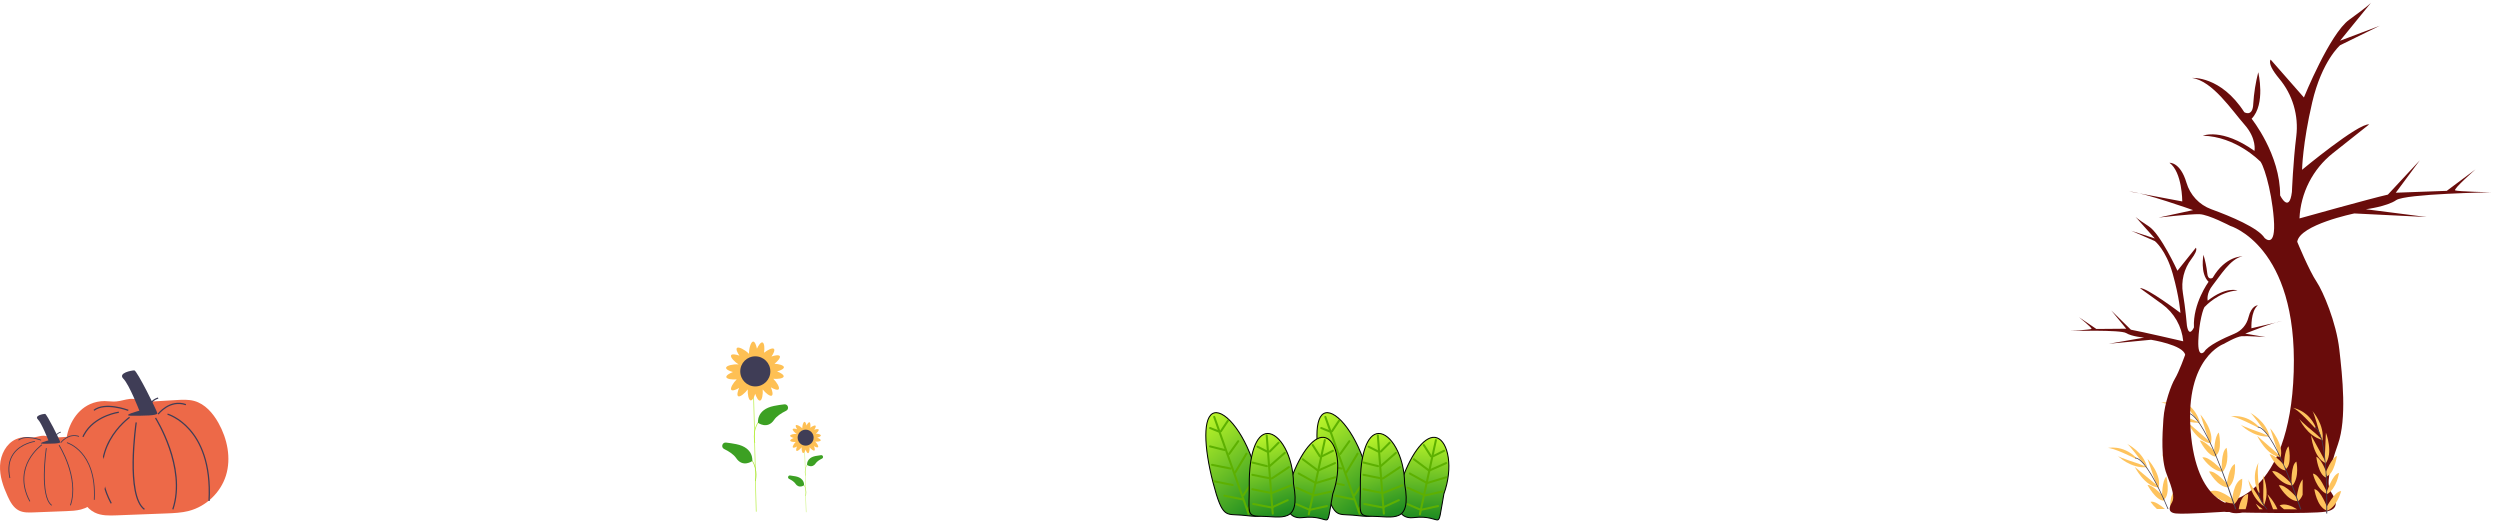 <svg width="1215" height="257" viewBox="0 0 1215 257" fill="none" xmlns="http://www.w3.org/2000/svg">
<path d="M701.732 240.015L701.725 240.035L701.721 240.056C701.318 242.312 701.004 244.186 700.743 245.739C700.416 247.692 700.173 249.138 699.945 250.201C699.74 251.157 699.553 251.768 699.341 252.148C699.238 252.334 699.134 252.454 699.03 252.531C698.928 252.606 698.813 252.65 698.672 252.666C698.372 252.701 697.975 252.615 697.382 252.448C697.258 252.413 697.125 252.375 696.986 252.334C696.479 252.188 695.873 252.012 695.153 251.851C693.306 251.438 690.703 251.117 686.944 251.559C685.093 251.777 683.563 251.487 682.373 250.759C681.186 250.031 680.311 248.851 679.8 247.236C678.772 243.994 679.22 239.036 681.518 232.692C683.817 226.346 686.679 220.848 689.666 217.2C691.16 215.376 692.675 214.027 694.155 213.261C695.629 212.497 697.057 212.317 698.405 212.805C699.759 213.295 700.938 214.427 701.873 216.078C702.808 217.729 703.489 219.881 703.851 222.376C704.576 227.366 704.024 233.69 701.732 240.015Z" fill="url(#paint0_linear_304_193)" stroke="black" stroke-width="0.5"/>
<line x1="697.856" y1="213.902" x2="690.068" y2="249.924" stroke="#5DB001" stroke-linecap="round"/>
<path d="M664.387 229.264L664.391 229.279L664.397 229.294C666.96 235.648 668.386 240.194 668.939 243.426C669.494 246.672 669.156 248.527 668.287 249.572C667.421 250.613 665.96 250.931 664.032 250.914C662.807 250.903 661.442 250.759 659.98 250.604C659.142 250.516 658.271 250.424 657.377 250.352C656.456 250.277 655.62 250.245 654.857 250.215L654.753 250.211C653.96 250.18 653.253 250.15 652.606 250.078C651.317 249.935 650.288 249.626 649.353 248.823C648.41 248.013 647.538 246.681 646.614 244.437C645.691 242.195 644.726 239.068 643.584 234.693C641.302 225.949 640.015 217.775 640.028 211.604C640.035 208.516 640.367 205.948 641.052 204.065C641.737 202.181 642.757 201.027 644.114 200.673C645.482 200.316 647.14 200.784 648.963 202.024C650.779 203.26 652.72 205.239 654.629 207.823C658.447 212.99 662.109 220.536 664.387 229.264Z" fill="url(#paint1_linear_304_193)" stroke="black" stroke-width="0.5"/>
<line x1="642.123" y1="208.029" x2="646.195" y2="209.657" stroke="#5DB001" stroke-linecap="round"/>
<line x1="642.079" y1="216.944" x2="649.109" y2="218.701" stroke="#5DB001" stroke-linecap="round"/>
<line x1="643.061" y1="225.915" x2="652.081" y2="227.719" stroke="#5DB001" stroke-linecap="round"/>
<line x1="644.061" y1="233.915" x2="653.081" y2="235.719" stroke="#5DB001" stroke-linecap="round"/>
<line x1="649.061" y1="240.915" x2="658.081" y2="242.719" stroke="#5DB001" stroke-linecap="round"/>
<line x1="644.111" y1="202.612" x2="660.778" y2="249.669" stroke="#5DB001" stroke-linecap="round"/>
<line x1="647.334" y1="209.614" x2="650.78" y2="204.446" stroke="#5DB001" stroke-linecap="round"/>
<line x1="651.357" y1="220.61" x2="655.776" y2="214.424" stroke="#5DB001" stroke-linecap="round"/>
<line x1="654.302" y1="229.621" x2="659.787" y2="220.479" stroke="#5DB001" stroke-linecap="round"/>
<line x1="658.334" y1="240.614" x2="663.78" y2="232.446" stroke="#5DB001" stroke-linecap="round"/>
<line x1="660.334" y1="247.614" x2="665.78" y2="239.446" stroke="#5DB001" stroke-linecap="round"/>
<path d="M682.645 235.015L682.645 235.036L682.648 235.057C683.563 240.123 683.62 243.631 683.055 246.047C682.495 248.447 681.325 249.762 679.761 250.475C678.175 251.198 676.156 251.316 673.876 251.243C672.965 251.214 672.02 251.155 671.05 251.095C670.809 251.08 670.566 251.065 670.322 251.05C669.099 250.976 667.843 250.91 666.585 250.91C664.711 250.91 663.478 250.755 662.659 250.344C661.871 249.948 661.438 249.298 661.213 248.198C660.984 247.08 660.977 245.536 661.025 243.398C661.035 242.958 661.047 242.494 661.06 242.004C661.108 240.126 661.167 237.874 661.145 235.186C661.091 228.437 661.86 222.286 663.391 217.826C664.157 215.596 665.107 213.804 666.228 212.571C667.344 211.342 668.62 210.675 670.053 210.664C671.494 210.653 672.993 211.303 674.445 212.526C675.895 213.747 677.283 215.528 678.491 217.741C680.908 222.166 682.591 228.287 682.645 235.015Z" fill="url(#paint2_linear_304_193)" stroke="black" stroke-width="0.5"/>
<line x1="663.059" y1="244.911" x2="672.465" y2="246.722" stroke="#5DB001" stroke-linecap="round"/>
<path d="M665.145 217.088L669.866 219.488M691.973 216.307L695.473 221.807" stroke="#5DB001" stroke-linecap="round"/>
<line x1="662.691" y1="224.797" x2="669.721" y2="226.554" stroke="#5DB001" stroke-linecap="round"/>
<line x1="687.173" y1="223.207" x2="694.373" y2="228.607" stroke="#5DB001" stroke-linecap="round"/>
<line x1="662.673" y1="230.768" x2="671.693" y2="232.572" stroke="#5DB001" stroke-linecap="round"/>
<line x1="685.153" y1="230.113" x2="693.279" y2="234.628" stroke="#5DB001" stroke-linecap="round"/>
<line x1="662.673" y1="237.768" x2="671.693" y2="239.572" stroke="#5DB001" stroke-linecap="round"/>
<line x1="684.133" y1="237.054" x2="692.219" y2="240.647" stroke="#5DB001" stroke-linecap="round"/>
<line x1="684.13" y1="245.045" x2="690.211" y2="247.651" stroke="#5DB001" stroke-linecap="round"/>
<line x1="669.622" y1="211.621" x2="672.545" y2="249.624" stroke="#5DB001" stroke-linecap="round"/>
<line x1="671.085" y1="219.453" x2="675.378" y2="215.16" stroke="#5DB001" stroke-linecap="round"/>
<line x1="696.697" y1="221.637" x2="701.802" y2="219.084" stroke="#5DB001" stroke-linecap="round"/>
<line x1="671.132" y1="226.455" x2="678.379" y2="220.113" stroke="#5DB001" stroke-linecap="round"/>
<line x1="694.727" y1="228.647" x2="702.813" y2="225.054" stroke="#5DB001" stroke-linecap="round"/>
<line x1="672.224" y1="232.467" x2="680.392" y2="227.022" stroke="#5DB001" stroke-linecap="round"/>
<line x1="693.808" y1="234.685" x2="702.851" y2="231.972" stroke="#5DB001" stroke-linecap="round"/>
<line x1="672.364" y1="239.51" x2="681.435" y2="235.882" stroke="#5DB001" stroke-linecap="round"/>
<line x1="692.853" y1="240.711" x2="700.877" y2="238.928" stroke="#5DB001" stroke-linecap="round"/>
<line x1="672.331" y1="246.497" x2="679.81" y2="243.062" stroke="#5DB001" stroke-linecap="round"/>
<line x1="690.853" y1="247.711" x2="698.877" y2="245.928" stroke="#5DB001" stroke-linecap="round"/>
<path d="M69.084 196.011C67.808 194.151 65.249 193.644 63.007 193.887C60.765 194.13 58.61 194.954 56.361 195.118C54.508 195.253 52.651 194.935 50.793 194.924C48.377 194.91 45.958 195.423 43.755 196.416C36.54 199.67 32.435 207.797 32.038 215.702C31.642 223.607 34.359 231.336 37.643 238.537C39.541 242.699 41.901 247.035 45.993 249.078C49.247 250.703 53.059 250.599 56.693 250.459C62.102 250.251 67.511 250.042 72.92 249.833L80.743 249.532C84.464 249.388 88.22 249.24 91.821 248.296C100.181 246.105 107.21 239.402 109.795 231.157C112.449 222.689 110.491 213.268 106.154 205.527C103.499 200.787 99.64 196.308 94.403 194.865C91.586 194.088 88.607 194.256 85.69 194.429C80.375 194.745 75.061 195.061 69.746 195.377" fill="#ED6948"/>
<path d="M67.736 199.603C67.736 199.603 58.342 202.054 64.06 202.054C69.778 202.054 76.611 202.054 76.462 200.829C76.312 199.603 66.51 180 65.285 180C64.06 180 57.117 181.225 59.976 184.084C62.835 186.943 67.736 199.603 67.736 199.603Z" fill="#3F3D56"/>
<path d="M70.013 247.791C60.746 240.995 65.679 206.717 65.894 205.262L66.502 205.351C66.45 205.704 61.407 240.717 70.377 247.295L70.013 247.791Z" fill="#3F3D56"/>
<path d="M53.782 244.767C46.57 231.304 49.405 220.54 53.053 213.881C57.001 206.677 62.735 202.596 62.793 202.555L63.147 203.058C63.09 203.098 57.457 207.111 53.581 214.198C50.014 220.719 47.248 231.267 54.324 244.476L53.782 244.767Z" fill="#3F3D56"/>
<path d="M84.284 247.641L83.701 247.444C90.453 227.375 75.468 203.518 75.316 203.28L75.835 202.949C75.873 203.009 79.712 209.073 82.654 217.56C85.374 225.408 87.865 236.996 84.284 247.641Z" fill="#3F3D56"/>
<path d="M101.903 243.498L101.289 243.463C102.336 225.03 96.837 214.613 92.039 209.12C86.86 203.19 81.388 201.581 81.334 201.565L81.502 200.974C81.732 201.039 87.204 202.65 92.502 208.716C97.375 214.295 102.961 224.857 101.903 243.498Z" fill="#3F3D56"/>
<path d="M38.995 227.469C37.409 220.194 38.305 214.092 41.657 209.332C47.178 201.491 57.599 200.056 57.703 200.042L57.782 200.652C57.68 200.665 47.519 202.071 42.157 209.69C38.91 214.303 38.049 220.241 39.596 227.338L38.995 227.469Z" fill="#3F3D56"/>
<path d="M62.245 199.712C62.134 199.67 51.061 195.52 45.835 199.665L45.453 199.184C50.953 194.821 61.997 198.959 62.465 199.137L62.245 199.712Z" fill="#3F3D56"/>
<path d="M72.194 198.825C72.192 198.783 72.042 194.621 76.771 193.16L76.953 193.747C72.691 195.064 72.801 198.644 72.808 198.795L72.194 198.825Z" fill="#3F3D56"/>
<path d="M77.109 201.453L76.615 201.086C76.671 201.011 82.323 193.559 90.435 196.367L90.233 196.948C82.551 194.288 77.162 201.381 77.109 201.453Z" fill="#3F3D56"/>
<path d="M647.732 240.015L647.725 240.035L647.721 240.056C647.318 242.312 647.004 244.186 646.743 245.739C646.416 247.692 646.173 249.138 645.945 250.201C645.74 251.157 645.553 251.768 645.341 252.148C645.238 252.334 645.134 252.454 645.03 252.531C644.928 252.606 644.813 252.65 644.672 252.666C644.372 252.701 643.975 252.615 643.382 252.448C643.258 252.413 643.125 252.375 642.986 252.334C642.479 252.188 641.873 252.012 641.153 251.851C639.306 251.438 636.703 251.117 632.944 251.559C631.093 251.777 629.563 251.487 628.373 250.759C627.186 250.031 626.311 248.851 625.8 247.236C624.772 243.994 625.22 239.036 627.518 232.692C629.817 226.346 632.679 220.848 635.666 217.2C637.16 215.376 638.675 214.027 640.155 213.261C641.629 212.497 643.057 212.317 644.405 212.805C645.759 213.295 646.938 214.427 647.873 216.078C648.808 217.729 649.489 219.881 649.851 222.376C650.576 227.366 650.024 233.69 647.732 240.015Z" fill="url(#paint3_linear_304_193)" stroke="black" stroke-width="0.5"/>
<line x1="643.856" y1="213.902" x2="636.068" y2="249.924" stroke="#5DB001" stroke-linecap="round"/>
<path d="M610.387 229.264L610.391 229.279L610.397 229.294C612.96 235.648 614.386 240.194 614.939 243.426C615.494 246.672 615.156 248.527 614.287 249.572C613.421 250.613 611.96 250.931 610.032 250.914C608.807 250.903 607.442 250.759 605.98 250.604C605.142 250.516 604.271 250.424 603.377 250.352C602.456 250.277 601.62 250.245 600.857 250.215L600.753 250.211C599.96 250.18 599.253 250.15 598.606 250.078C597.317 249.935 596.288 249.626 595.353 248.823C594.41 248.013 593.538 246.681 592.614 244.437C591.691 242.195 590.726 239.068 589.584 234.693C587.302 225.949 586.015 217.775 586.028 211.604C586.035 208.516 586.367 205.948 587.052 204.065C587.737 202.181 588.757 201.027 590.114 200.673C591.482 200.316 593.14 200.784 594.963 202.024C596.779 203.26 598.72 205.239 600.629 207.823C604.447 212.99 608.109 220.536 610.387 229.264Z" fill="url(#paint4_linear_304_193)" stroke="black" stroke-width="0.5"/>
<line x1="588.123" y1="208.029" x2="592.195" y2="209.657" stroke="#5DB001" stroke-linecap="round"/>
<line x1="588.079" y1="216.944" x2="595.109" y2="218.701" stroke="#5DB001" stroke-linecap="round"/>
<line x1="589.061" y1="225.915" x2="598.081" y2="227.719" stroke="#5DB001" stroke-linecap="round"/>
<line x1="590.061" y1="233.915" x2="599.081" y2="235.719" stroke="#5DB001" stroke-linecap="round"/>
<line x1="595.061" y1="240.915" x2="604.081" y2="242.719" stroke="#5DB001" stroke-linecap="round"/>
<line x1="590.111" y1="202.612" x2="606.778" y2="249.669" stroke="#5DB001" stroke-linecap="round"/>
<line x1="593.334" y1="209.614" x2="596.78" y2="204.446" stroke="#5DB001" stroke-linecap="round"/>
<line x1="597.357" y1="220.61" x2="601.776" y2="214.424" stroke="#5DB001" stroke-linecap="round"/>
<line x1="600.302" y1="229.621" x2="605.787" y2="220.479" stroke="#5DB001" stroke-linecap="round"/>
<line x1="604.334" y1="240.614" x2="609.78" y2="232.446" stroke="#5DB001" stroke-linecap="round"/>
<line x1="606.334" y1="247.614" x2="611.78" y2="239.446" stroke="#5DB001" stroke-linecap="round"/>
<path d="M628.645 235.015L628.645 235.036L628.648 235.057C629.563 240.123 629.62 243.631 629.055 246.047C628.495 248.447 627.325 249.762 625.761 250.475C624.175 251.198 622.156 251.316 619.876 251.243C618.965 251.214 618.02 251.155 617.05 251.095C616.809 251.08 616.566 251.065 616.322 251.05C615.099 250.976 613.843 250.91 612.585 250.91C610.711 250.91 609.478 250.755 608.659 250.344C607.871 249.948 607.438 249.298 607.213 248.198C606.984 247.08 606.977 245.536 607.025 243.398C607.035 242.958 607.047 242.494 607.06 242.004C607.108 240.126 607.167 237.874 607.145 235.186C607.091 228.437 607.86 222.286 609.391 217.826C610.157 215.596 611.107 213.804 612.228 212.571C613.344 211.342 614.62 210.675 616.053 210.664C617.494 210.653 618.993 211.303 620.445 212.526C621.895 213.747 623.283 215.528 624.491 217.741C626.908 222.166 628.591 228.287 628.645 235.015Z" fill="url(#paint5_linear_304_193)" stroke="black" stroke-width="0.5"/>
<line x1="609.059" y1="244.911" x2="618.465" y2="246.722" stroke="#5DB001" stroke-linecap="round"/>
<path d="M611.145 217.088L615.866 219.488M637.973 216.307L641.473 221.807" stroke="#5DB001" stroke-linecap="round"/>
<line x1="608.691" y1="224.797" x2="615.721" y2="226.554" stroke="#5DB001" stroke-linecap="round"/>
<line x1="633.173" y1="223.207" x2="640.373" y2="228.607" stroke="#5DB001" stroke-linecap="round"/>
<line x1="608.673" y1="230.768" x2="617.693" y2="232.572" stroke="#5DB001" stroke-linecap="round"/>
<line x1="631.153" y1="230.113" x2="639.279" y2="234.628" stroke="#5DB001" stroke-linecap="round"/>
<line x1="608.673" y1="237.768" x2="617.693" y2="239.572" stroke="#5DB001" stroke-linecap="round"/>
<line x1="630.133" y1="237.054" x2="638.219" y2="240.647" stroke="#5DB001" stroke-linecap="round"/>
<line x1="630.13" y1="245.045" x2="636.211" y2="247.651" stroke="#5DB001" stroke-linecap="round"/>
<line x1="615.622" y1="211.621" x2="618.545" y2="249.624" stroke="#5DB001" stroke-linecap="round"/>
<line x1="617.085" y1="219.453" x2="621.378" y2="215.16" stroke="#5DB001" stroke-linecap="round"/>
<line x1="642.697" y1="221.637" x2="647.802" y2="219.084" stroke="#5DB001" stroke-linecap="round"/>
<line x1="617.132" y1="226.455" x2="624.379" y2="220.113" stroke="#5DB001" stroke-linecap="round"/>
<line x1="640.727" y1="228.647" x2="648.813" y2="225.054" stroke="#5DB001" stroke-linecap="round"/>
<line x1="618.224" y1="232.467" x2="626.392" y2="227.022" stroke="#5DB001" stroke-linecap="round"/>
<line x1="639.808" y1="234.685" x2="648.851" y2="231.972" stroke="#5DB001" stroke-linecap="round"/>
<line x1="618.364" y1="239.51" x2="627.435" y2="235.882" stroke="#5DB001" stroke-linecap="round"/>
<line x1="638.853" y1="240.711" x2="646.877" y2="238.928" stroke="#5DB001" stroke-linecap="round"/>
<line x1="618.331" y1="246.497" x2="625.81" y2="243.062" stroke="#5DB001" stroke-linecap="round"/>
<line x1="636.853" y1="247.711" x2="644.877" y2="245.928" stroke="#5DB001" stroke-linecap="round"/>
<path d="M1081.64 243.94C1081.64 243.94 1112.85 241.912 1114.75 180.653C1116.66 119.394 1083.87 109.763 1083.87 109.763C1083.87 109.763 1073.36 104.228 1068.91 104.092C1064.45 103.955 1049.08 105.743 1049.08 105.743L1065.85 102.113C1065.85 102.113 1041.92 93.617 1034.82 93.051L1060.58 97.899C1060.58 97.899 1060.61 83.682 1054.37 79.119C1054.37 79.119 1059.59 78.615 1062.62 88.785C1063.48 91.721 1065.01 94.414 1067.09 96.65C1069.18 98.887 1071.75 100.603 1074.62 101.662C1084.21 105.155 1097.49 110.716 1100.6 115.662C1100.6 115.662 1106.26 121.321 1105.07 106.285C1103.89 91.249 1099.56 78.421 1098.07 78.099C1098.07 78.099 1086.49 66.326 1070.59 65.959C1070.59 65.959 1079.77 62.011 1095.68 73.345C1095.68 73.345 1096.87 67.382 1090.82 60.559C1084.78 53.736 1075.33 39.288 1065.3 37.882C1065.3 37.882 1079.25 36.721 1090.73 54.536C1090.73 54.536 1094.88 57.098 1095.09 50.341C1095.42 45.198 1096.23 40.097 1097.51 35.105C1097.51 35.105 1101.23 50.558 1094.29 57.705C1094.29 57.705 1108.28 75.107 1108.14 94.982C1108.14 94.982 1112.56 103.919 1113.87 93.279C1113.87 93.279 1114.45 78.678 1115.99 66.251C1116.61 61.246 1116.18 56.168 1114.75 51.334C1113.32 46.499 1110.9 42.013 1107.65 38.155C1104.6 34.469 1102.39 30.854 1103.52 28.944L1119.7 47.38C1119.7 47.38 1132.27 16.376 1141.72 9.587C1151.16 2.799 1152.37 1.273 1152.37 1.273L1137.26 19.809L1156.6 12.5L1137.31 21.975C1137.31 21.975 1128.45 29.522 1123.73 49.752C1119.01 69.982 1118.81 82.512 1118.81 82.512C1118.81 82.512 1146.12 59.841 1151.43 60.447L1133.74 74.472C1128.93 78.285 1125 83.087 1122.2 88.552C1119.41 94.017 1117.82 100.019 1117.55 106.151C1117.55 106.151 1152.13 96.464 1160.51 94.582L1176.03 77.906L1164.35 93.664L1189.13 92.747L1203.1 82.309C1203.1 82.309 1192.12 91.952 1193.21 92.52C1194.31 93.089 1210.7 93.46 1210.7 93.46C1210.7 93.46 1169.04 94.151 1164.55 97.266C1160.05 100.38 1149.81 101.695 1149.81 101.695L1179.4 105.477L1144.21 103.737C1144.21 103.737 1117.72 109.16 1116.45 117.499C1116.45 117.499 1122.2 131.512 1125.93 137.037C1129 141.642 1135.41 156.589 1136.91 169.807C1138.41 183.026 1140.63 203.336 1136.27 215.826C1131.91 228.317 1130.46 235.414 1132.87 239.099C1135.28 242.784 1137.51 247.556 1130.12 248.688C1122.73 249.821 1089.9 249.11 1089.9 249.11C1089.9 249.11 1079.88 251.31 1081.64 243.94Z" fill="#690C0B"/>
<path d="M1092.61 240.12C1092.57 242.623 1092.15 245.105 1091.36 247.478L1088.02 247.471C1088.52 244.352 1089.73 240.433 1092.61 240.12Z" fill="#FEC35D"/>
<path d="M1084.83 243.227C1084.83 243.227 1085.26 234.261 1089.71 232.661C1089.71 232.661 1090.12 241.251 1085.53 245.332L1084.83 243.227Z" fill="#FEC35D"/>
<path d="M1082.14 235.729C1082.14 235.729 1083.23 226.565 1086.19 225.537C1086.19 225.537 1086.98 234.036 1082.82 236.993L1082.14 235.729Z" fill="#FEC35D"/>
<path d="M1079.76 228.713C1079.76 228.713 1079.35 219.208 1082.14 217.627C1082.14 217.627 1083.78 225.037 1080.25 229.295L1079.76 228.713Z" fill="#FEC35D"/>
<path d="M1076.02 219.699C1076.02 219.699 1076.22 211.971 1078.35 210.21C1078.35 210.21 1080.22 218.721 1077.07 221.28L1076.02 219.699Z" fill="#FEC35D"/>
<path d="M1073.36 213.843L1069.4 201.43C1069.4 201.43 1076.59 209.619 1074.32 215.959L1073.36 213.843Z" fill="#FEC35D"/>
<path d="M1066.35 202.369C1066.35 202.369 1060.51 194.132 1059.58 193.843C1059.58 193.843 1067.67 197.981 1069.19 205.799L1066.35 202.369Z" fill="#FEC35D"/>
<path d="M1083.38 247.455L1078.47 247.444L1077.84 247.443C1077.82 247.427 1077.81 247.411 1077.79 247.395C1077.03 246.68 1076.61 246.19 1076.61 246.19C1078.49 244.844 1081.14 245.942 1083.38 247.455Z" fill="#FEC35D"/>
<path d="M1085.02 242.672C1085.02 242.672 1078.22 236.808 1073.99 238.941C1073.99 238.941 1079.95 245.149 1086.07 244.624L1085.02 242.672Z" fill="#FEC35D"/>
<path d="M1082.6 235.428C1082.6 235.428 1076.63 228.387 1073.6 229.16C1073.6 229.16 1077.62 236.689 1082.73 236.853L1082.6 235.428Z" fill="#FEC35D"/>
<path d="M1079.86 228.495C1079.86 228.495 1073.45 221.464 1070.35 222.314C1070.35 222.314 1074.42 228.721 1079.92 229.252L1079.86 228.495Z" fill="#FEC35D"/>
<path d="M1076.82 220.023C1076.82 220.023 1071.84 214.117 1069.07 214.062C1069.07 214.062 1072.92 221.884 1076.98 221.917L1076.82 220.023Z" fill="#FEC35D"/>
<path d="M1072.93 213.711L1063.1 205.152C1063.1 205.152 1067.77 215.002 1074.49 215.427L1072.93 213.711Z" fill="#FEC35D"/>
<path d="M1065.01 203.655C1065.01 203.655 1055.46 200.372 1054.92 199.561C1054.92 199.561 1061.17 206.153 1069.1 205.405L1065.01 203.655Z" fill="#FEC35D"/>
<path d="M1063.84 201.306C1063.84 201.306 1052.18 195.048 1049.83 195.714C1049.83 195.714 1057.5 193.94 1063.92 200.774L1063.84 201.306Z" fill="#FEC35D"/>
<path d="M1077.09 221.359L1076.77 221.495C1071.26 208.467 1066.5 201.187 1063.38 200.997L1063.4 200.645C1066.71 200.848 1071.44 208.01 1077.09 221.359Z" fill="#444053"/>
<path d="M1076.68 220.392L1076.89 220.886L1077.05 221.252C1077.06 221.289 1077.08 221.324 1077.09 221.359C1077.93 223.368 1078.82 225.567 1079.74 227.918C1079.92 228.364 1080.09 228.815 1080.27 229.272C1080.93 230.989 1081.61 232.782 1082.3 234.631C1082.39 234.89 1082.49 235.154 1082.59 235.414L1082.6 235.458C1082.76 235.898 1082.92 236.335 1083.09 236.788C1083.7 238.485 1084.32 240.224 1084.94 242.004C1085.12 242.492 1085.29 242.994 1085.46 243.494C1085.59 243.874 1085.72 244.258 1085.85 244.643C1085.89 244.738 1085.92 244.835 1085.95 244.932C1086.24 245.77 1086.52 246.614 1086.8 247.465L1086.25 247.468C1086.02 246.751 1085.78 246.038 1085.54 245.33C1085.47 245.106 1085.4 244.882 1085.32 244.664C1085.16 244.2 1085 243.739 1084.84 243.279L1084.83 243.238C1084.72 242.911 1084.61 242.584 1084.5 242.259C1083.87 240.416 1083.24 238.613 1082.62 236.861L1082.39 236.219C1082.31 236 1082.23 235.783 1082.16 235.567C1082.03 235.215 1081.91 234.879 1081.79 234.538C1081.13 232.712 1080.48 230.947 1079.84 229.255C1079.67 228.819 1079.51 228.389 1079.34 227.964C1078.52 225.814 1077.71 223.792 1076.94 221.924C1076.8 221.583 1076.65 221.245 1076.52 220.918C1076.5 220.899 1076.5 220.87 1076.49 220.847L1076.59 220.593L1076.68 220.392Z" fill="#444053"/>
<path d="M1096.3 244.786L1099.72 247.493L1098.03 247.492C1097.4 246.625 1096.82 245.722 1096.3 244.786Z" fill="#FEC35D"/>
<path d="M1098.25 242.264C1098.25 242.264 1092.6 233.893 1092.66 232.92C1092.66 232.92 1093.68 241.945 1100.46 246.123L1098.25 242.264Z" fill="#FEC35D"/>
<path d="M1106.86 247.507L1104.72 247.503L1102 240.208C1102 240.208 1105.15 243.466 1106.86 247.507Z" fill="#FEC35D"/>
<path d="M1099.93 241.464C1099.93 241.464 1100.23 231.373 1099.66 230.582C1099.66 230.582 1103.62 238.756 1100.12 245.906L1099.93 241.464Z" fill="#FEC35D"/>
<path d="M1098.15 239.53C1098.15 239.53 1096.41 226.412 1097.86 224.456C1097.86 224.456 1093.5 231.007 1097.63 239.425L1098.15 239.53Z" fill="#FEC35D"/>
<path d="M1098.02 239C1097.97 239.16 1097.94 239.324 1097.92 239.491C1097.81 240.77 1098.55 242.612 1100.08 244.947C1100.18 245.094 1100.27 245.227 1100.37 245.371C1100.83 246.041 1101.35 246.751 1101.93 247.501L1101.47 247.503C1101.11 247.03 1100.77 246.574 1100.46 246.132C1100.37 246.007 1100.28 245.882 1100.19 245.759L1100.11 245.634C1099.31 244.507 1098.63 243.298 1098.08 242.028C1097.67 240.983 1097.49 240.096 1097.58 239.367C1097.6 239.21 1097.63 239.054 1097.68 238.903L1098.02 239Z" fill="#444053"/>
<path d="M1119.07 247.251L1119.07 247.537L1119.02 247.536C1119.03 247.439 1119.05 247.342 1119.07 247.251Z" fill="#FEC35D"/>
<path d="M1119.1 232.947L1119.08 240.476C1118.61 241.651 1117.94 242.72 1117 243.487C1116.91 243.562 1116.82 243.633 1116.72 243.7L1116.64 243.541L1116.3 242.92L1116.05 242.445L1116.07 242.27C1116.09 242.147 1116.11 241.964 1116.15 241.73L1116.21 241.347C1116.54 239.251 1117.43 234.773 1119.1 232.947Z" fill="#FEC35D"/>
<path d="M1113.67 235.413C1113.67 235.413 1113.26 225.909 1116.05 224.328C1116.05 224.328 1117.69 231.739 1114.16 235.997L1113.67 235.413Z" fill="#FEC35D"/>
<path d="M1109.93 226.406C1109.93 226.406 1110.13 218.678 1112.26 216.916C1112.26 216.916 1114.13 225.427 1110.98 227.987L1109.93 226.406Z" fill="#FEC35D"/>
<path d="M1107.27 220.545L1103.31 208.133C1103.31 208.133 1110.5 216.323 1108.22 222.662L1107.27 220.545Z" fill="#FEC35D"/>
<path d="M1100.26 209.071C1100.26 209.071 1094.42 200.832 1093.5 200.544C1093.5 200.544 1101.58 204.683 1103.1 212.499L1100.26 209.071Z" fill="#FEC35D"/>
<path d="M1116.4 247.529L1110.02 247.51C1109.28 246.932 1108.57 246.308 1107.9 245.639C1110.49 244.339 1114.03 246.023 1116.4 247.529Z" fill="#FEC35D"/>
<path d="M1116.51 242.129C1116.51 242.129 1110.54 235.089 1107.51 235.861C1107.51 235.861 1111.53 243.391 1116.64 243.553L1116.51 242.129Z" fill="#FEC35D"/>
<path d="M1113.77 235.2C1113.77 235.2 1107.36 228.17 1104.26 229.02C1104.26 229.02 1108.33 235.427 1113.84 235.957L1113.77 235.2Z" fill="#FEC35D"/>
<path d="M1110.73 226.723C1110.73 226.723 1105.75 220.816 1102.98 220.763C1102.98 220.763 1106.83 228.584 1110.89 228.617L1110.73 226.723Z" fill="#FEC35D"/>
<path d="M1106.84 220.411L1097.01 211.853C1097.01 211.853 1101.68 221.703 1108.4 222.128L1106.84 220.411Z" fill="#FEC35D"/>
<path d="M1098.92 210.357C1098.92 210.357 1089.37 207.074 1088.83 206.264C1088.83 206.264 1095.08 212.856 1103.01 212.108L1098.92 210.357Z" fill="#FEC35D"/>
<path d="M1097.75 208.007C1097.75 208.007 1086.09 201.75 1083.74 202.416C1083.74 202.416 1091.41 200.64 1097.83 207.476L1097.75 208.007Z" fill="#FEC35D"/>
<path d="M1111 228.059L1110.68 228.197C1105.17 215.168 1100.41 207.888 1097.29 207.697L1097.31 207.346C1100.62 207.549 1105.35 214.712 1111 228.059Z" fill="#444053"/>
<path d="M1110.6 227.098C1110.67 227.266 1110.74 227.428 1110.8 227.594C1110.85 227.712 1110.9 227.831 1110.96 227.953C1110.97 227.988 1110.98 228.024 1111 228.059C1111.84 230.067 1112.73 232.267 1113.65 234.619C1113.82 235.064 1114 235.514 1114.18 235.971C1114.84 237.687 1115.52 239.48 1116.2 241.33C1116.3 241.589 1116.4 241.853 1116.49 242.112L1116.51 242.149C1116.67 242.591 1116.83 243.035 1116.99 243.484C1117.48 244.807 1117.96 246.155 1118.44 247.527L1117.92 247.533C1117.45 246.181 1116.99 244.855 1116.53 243.552L1116.3 242.911C1116.22 242.692 1116.14 242.475 1116.06 242.259C1115.94 241.907 1115.82 241.571 1115.7 241.23C1115.04 239.403 1114.39 237.641 1113.74 235.944C1113.58 235.511 1113.41 235.078 1113.25 234.659C1112.43 232.507 1111.63 230.486 1110.85 228.617C1110.71 228.278 1110.57 227.955 1110.44 227.633C1110.42 227.602 1110.41 227.571 1110.4 227.541L1110.51 227.288L1110.6 227.098Z" fill="#444053"/>
<path d="M1130.49 246.837C1130.49 246.837 1134.68 238.613 1137.81 238.668C1137.81 238.668 1135.62 246.92 1130.69 248.258L1130.49 246.837Z" fill="#FEC35D"/>
<path d="M1130.7 239.421C1130.7 239.421 1133.59 230.357 1136.76 229.837C1136.76 229.837 1135.74 237.358 1130.95 240.137L1130.7 239.421Z" fill="#FEC35D"/>
<path d="M1130.29 229.675C1130.29 229.675 1133.14 222.495 1135.75 221.572C1135.75 221.572 1134.56 230.203 1130.73 231.519L1130.29 229.675Z" fill="#FEC35D"/>
<path d="M1129.82 223.256L1130.39 210.241C1130.39 210.241 1134.3 220.408 1129.98 225.573L1129.82 223.256Z" fill="#FEC35D"/>
<path d="M1127.21 210.068C1127.21 210.068 1124.57 200.322 1123.8 199.728C1123.8 199.728 1129.95 206.405 1128.68 214.265L1127.21 210.068Z" fill="#FEC35D"/>
<path d="M1131.04 246.704C1131.04 246.704 1127.86 238.035 1124.76 237.716C1124.76 237.716 1125.94 246.17 1130.67 248.093L1131.04 246.704Z" fill="#FEC35D"/>
<path d="M1130.86 239.251C1130.86 239.251 1127.27 230.441 1124.07 230.169C1124.07 230.169 1125.67 237.588 1130.66 239.986L1130.86 239.251Z" fill="#FEC35D"/>
<path d="M1130.93 230.249C1130.93 230.249 1128.29 222.983 1125.72 221.979C1125.72 221.979 1126.63 230.652 1130.43 232.081L1130.93 230.249Z" fill="#FEC35D"/>
<path d="M1129.46 222.981L1123.19 211.559C1123.19 211.559 1124.17 222.413 1130.33 225.133L1129.46 222.981Z" fill="#FEC35D"/>
<path d="M1125.5 210.811C1125.5 210.811 1117.67 204.436 1117.45 203.489C1117.45 203.489 1121.04 211.836 1128.74 213.867L1125.5 210.811Z" fill="#FEC35D"/>
<path d="M1125.21 208.202C1125.21 208.202 1116.43 198.304 1114 198.121C1114 198.121 1121.81 199.103 1125.48 207.732L1125.21 208.202Z" fill="#FEC35D"/>
<path d="M1130.73 231.598L1130.38 231.615C1129.7 217.483 1127.76 209.01 1124.89 207.753L1125.03 207.432C1128.06 208.762 1130.03 217.119 1130.73 231.598Z" fill="#444053"/>
<path d="M1130.94 238.678C1130.95 239.154 1130.96 239.636 1130.98 240.122C1131 241.964 1131.02 243.879 1131.03 245.852C1131.03 246.13 1131.03 246.407 1131.03 246.686C1131.03 246.7 1131.03 246.713 1131.03 246.727C1131.03 247.195 1131.03 247.668 1131.03 248.147C1131.02 248.626 1131.02 249.123 1131.02 249.638C1130.86 249.593 1130.7 249.543 1130.55 249.494C1130.56 249.01 1130.56 248.527 1130.57 248.047C1130.56 247.821 1130.57 247.596 1130.58 247.371C1130.58 247.146 1130.58 246.902 1130.58 246.668C1130.59 246.303 1130.59 245.94 1130.59 245.578C1130.6 243.636 1130.6 241.753 1130.58 239.945C1130.57 239.477 1130.57 239.018 1130.57 238.567C1130.54 236.264 1130.48 234.088 1130.4 232.064C1130.38 231.688 1130.37 231.319 1130.35 230.955C1130.35 230.936 1130.35 230.918 1130.35 230.899L1130.54 230.698L1130.68 230.547C1130.68 230.723 1130.69 230.898 1130.71 231.086C1130.71 231.216 1130.71 231.346 1130.71 231.477C1130.72 231.518 1130.72 231.556 1130.72 231.597C1130.82 233.775 1130.89 236.151 1130.94 238.678Z" fill="#444053"/>
<path d="M1061.05 246.733L1061.06 246.815C1061.07 246.92 1061.09 247.124 1061.1 247.41L1060.25 247.408L1060.11 247.408C1060.37 247.111 1060.69 246.88 1061.05 246.733Z" fill="#FEC35D"/>
<path d="M1056.82 238.918C1056.82 238.918 1057.91 243.374 1056.79 247.396L1054.64 247.39C1054.66 244.454 1055.01 239.998 1056.82 238.918Z" fill="#FEC35D"/>
<path d="M1050.74 241.141C1050.74 241.141 1050.76 233.414 1052.85 231.599C1052.85 231.599 1054.91 240.072 1051.83 242.696L1050.74 241.141Z" fill="#FEC35D"/>
<path d="M1047.95 235.343L1043.7 223.031C1043.7 223.031 1051.08 231.044 1048.95 237.439L1047.95 235.343Z" fill="#FEC35D"/>
<path d="M1040.67 224.04C1040.67 224.04 1034.64 215.944 1033.7 215.68C1033.7 215.68 1041.89 219.627 1043.59 227.404L1040.67 224.04Z" fill="#FEC35D"/>
<path d="M1052.18 247.385L1048.26 247.376C1047.09 246.334 1046.04 245.162 1045.14 243.884C1046.96 243.339 1049.99 245.514 1052.18 247.385Z" fill="#FEC35D"/>
<path d="M1051.55 241.439C1051.55 241.439 1046.43 235.65 1043.67 235.662C1043.67 235.662 1047.71 243.391 1051.76 243.326L1051.55 241.439Z" fill="#FEC35D"/>
<path d="M1047.51 235.221L1037.49 226.902C1037.49 226.902 1042.39 236.637 1049.12 236.901L1047.51 235.221Z" fill="#FEC35D"/>
<path d="M1039.36 225.357C1039.36 225.357 1029.74 222.302 1029.18 221.504C1029.18 221.504 1035.58 227.946 1043.49 227.011L1039.36 225.357Z" fill="#FEC35D"/>
<path d="M1038.13 223.038C1038.13 223.038 1026.33 217.058 1024 217.78C1024 217.78 1031.63 215.823 1038.21 222.504L1038.13 223.038Z" fill="#FEC35D"/>
<path d="M1051.86 242.768L1051.54 242.912C1045.72 230.018 1040.79 222.853 1037.67 222.736L1037.68 222.385C1040.99 222.51 1045.89 229.558 1051.86 242.768Z" fill="#444053"/>
<path d="M1051.42 241.812C1051.5 241.977 1051.58 242.143 1051.64 242.301C1051.7 242.419 1051.75 242.538 1051.81 242.66C1051.82 242.696 1051.84 242.731 1051.86 242.765C1052.5 244.211 1053.18 245.755 1053.87 247.386L1053.47 247.385C1052.88 245.964 1052.29 244.61 1051.72 243.325C1051.6 243.049 1051.48 242.78 1051.36 242.514C1051.33 242.453 1051.31 242.391 1051.28 242.329C1051.26 242.311 1051.26 242.282 1051.25 242.259L1051.35 242.003L1051.42 241.812Z" fill="#444053"/>
<path d="M1068.4 245.481C1068.4 245.481 1061.2 242.685 1058.75 243.966C1058.75 243.966 1065.88 248.979 1069.46 247.061L1068.4 245.481Z" fill="#FEC35D"/>
<path d="M1064.02 240.767L1054.1 232.323C1054.1 232.323 1058.88 242.116 1065.61 242.466L1064.02 240.767Z" fill="#FEC35D"/>
<path d="M1056.14 229.874C1056.14 229.874 1050.79 221.305 1050.89 220.337C1050.89 220.337 1051.59 229.394 1058.21 233.81L1056.14 229.874Z" fill="#FEC35D"/>
<path d="M1078.06 246.901C1078.06 246.901 1078.22 247.093 1078.47 247.444L1077.84 247.443L1077.77 247.442C1077.78 247.427 1077.78 247.413 1077.79 247.399C1077.86 247.221 1077.95 247.054 1078.06 246.901Z" fill="#FEC35D"/>
<path d="M1073 241.264C1073 241.264 1074.93 244.029 1075.73 247.438L1073.17 247.427C1072.47 245.054 1072.06 242.468 1073 241.264Z" fill="#FEC35D"/>
<path d="M1068.39 246.342C1068.39 246.342 1064.86 239.466 1065.88 236.896C1065.88 236.896 1071.6 243.472 1070.07 247.225L1068.39 246.342Z" fill="#FEC35D"/>
<path d="M1064.07 240.316L1059.96 227.949C1059.96 227.949 1067.25 236.054 1065.04 242.42L1064.07 240.316Z" fill="#FEC35D"/>
<path d="M1057.85 229.133C1057.85 229.133 1058.51 219.058 1057.97 218.248C1057.97 218.248 1061.64 226.557 1057.89 233.579L1057.85 229.133Z" fill="#FEC35D"/>
<path d="M1056.14 227.141C1056.14 227.141 1054.87 213.97 1056.39 212.067C1056.39 212.067 1051.79 218.457 1055.61 227.018L1056.14 227.141Z" fill="#FEC35D"/>
<path d="M1069.52 247.119L1069.77 246.873C1059.87 236.755 1055 229.552 1056.03 226.601L1055.7 226.482C1054.6 229.614 1059.38 236.746 1069.52 247.119Z" fill="#444053"/>
<path d="M1070.08 247.187C1070.16 247.267 1070.24 247.347 1070.32 247.426L1069.82 247.425C1069.72 247.32 1069.62 247.215 1069.52 247.112C1069.49 247.084 1069.47 247.056 1069.44 247.033C1069.34 246.938 1069.25 246.844 1069.16 246.75C1069.06 246.649 1068.97 246.55 1068.87 246.451C1068.84 246.42 1068.82 246.391 1068.79 246.361L1069 246.359L1069.27 246.357C1069.28 246.368 1069.29 246.378 1069.3 246.387C1069.31 246.396 1069.32 246.406 1069.32 246.417C1069.43 246.522 1069.53 246.629 1069.64 246.736C1069.66 246.76 1069.68 246.783 1069.7 246.807C1069.82 246.929 1069.95 247.056 1070.08 247.187Z" fill="#444053"/>
<path d="M1085.69 245.512C1085.69 245.512 1067.39 245.153 1064.65 209.378C1061.91 173.603 1080.84 167.101 1080.84 167.101C1080.84 167.101 1086.83 163.586 1089.48 163.387C1092.12 163.188 1101.12 163.827 1101.12 163.827L1091.2 162.149C1091.2 162.149 1104.97 156.546 1109.12 156.035L1094.19 159.545C1094.19 159.545 1093.78 151.231 1097.31 148.397C1097.31 148.397 1094.24 148.241 1092.75 154.269C1092.32 156.007 1091.5 157.622 1090.34 158.985C1089.18 160.348 1087.72 161.421 1086.07 162.118C1080.55 164.415 1072.94 168.019 1071.25 170.993C1071.25 170.993 1068.08 174.453 1068.38 165.629C1068.67 156.804 1070.83 149.205 1071.66 148.978C1071.66 148.978 1078.13 141.786 1087.42 141.149C1087.42 141.149 1081.95 139.084 1072.94 146.134C1072.94 146.134 1072.08 142.678 1075.45 138.528C1078.81 134.377 1083.97 125.642 1089.8 124.589C1089.8 124.589 1081.61 124.288 1075.37 135.002C1075.37 135.002 1073.01 136.611 1072.71 132.664C1072.37 129.666 1071.76 126.705 1070.88 123.818C1070.88 123.818 1069.12 132.963 1073.37 136.95C1073.37 136.95 1065.64 147.498 1066.26 159.117C1066.26 159.117 1063.91 164.461 1062.85 158.282C1062.85 158.282 1062.13 149.75 1060.9 142.523C1060.41 139.613 1060.52 136.632 1061.23 133.767C1061.94 130.902 1063.23 128.214 1065.03 125.871C1066.71 123.643 1067.91 121.462 1067.21 120.374L1058.23 131.585C1058.23 131.585 1050.08 113.786 1044.35 110.032C1038.62 106.279 1037.9 105.452 1037.9 105.452L1047.23 115.892L1035.73 112.139L1047.26 117.16C1047.26 117.16 1052.65 121.382 1055.94 133.044C1059.23 144.707 1059.68 152.073 1059.68 152.073C1059.68 152.073 1043.11 139.547 1040.02 140.034L1050.73 147.766C1053.65 149.869 1056.08 152.572 1057.86 155.695C1059.64 158.817 1060.73 162.285 1061.05 165.864C1061.05 165.864 1040.57 161.115 1035.62 160.237L1026.1 150.896L1033.35 159.758L1018.83 159.879L1010.38 154.145C1010.38 154.145 1017.06 159.493 1016.44 159.864C1015.81 160.234 1006.24 160.868 1006.24 160.868C1006.24 160.868 1030.61 160.177 1033.33 161.879C1036.05 163.581 1042.06 164.079 1042.06 164.079L1024.86 167.075L1045.4 165.124C1045.4 165.124 1061.04 167.593 1061.99 172.437C1061.99 172.437 1059.01 180.793 1056.97 184.123C1055.29 186.889 1051.95 195.8 1051.42 203.57C1050.88 211.341 1050.18 223.276 1053.01 230.466C1055.85 237.656 1056.94 241.802 1055.65 244.02C1054.36 246.239 1053.16 249.081 1057.51 249.547C1061.86 250.013 1081.03 248.728 1081.03 248.728C1081.03 248.728 1086.92 249.802 1085.69 245.512Z" fill="#690C0B"/>
<path d="M366.341 188.824L366.049 188.83L367.366 248.678L367.658 248.671L366.341 188.824Z" fill="#ADEC28"/>
<path d="M366.745 215.262C366.73 215.211 365.279 210.089 368.325 205.202L368.573 205.357C365.596 210.133 367.011 215.13 367.025 215.18L366.745 215.262Z" fill="#ADEC28"/>
<path d="M368.399 205.48C368.399 205.48 367.458 199.054 376.12 197.29C377.924 196.923 379.621 196.672 381.176 196.504C383.011 196.307 383.727 198.82 382.069 199.631C379.668 200.807 377.409 202.287 376.231 204.041C372.984 208.878 368.399 205.48 368.399 205.48Z" fill="#3CA023"/>
<path d="M367.255 233.846L366.975 233.764C366.989 233.714 368.401 228.712 365.427 223.941L365.675 223.786C368.721 228.672 367.27 233.795 367.255 233.846Z" fill="#A2DE28"/>
<path d="M365.602 224.064C365.602 224.064 366.542 217.638 357.88 215.874C356.076 215.506 354.38 215.255 352.825 215.088C350.989 214.891 350.273 217.403 351.931 218.215C354.333 219.39 356.592 220.871 357.769 222.625C361.016 227.461 365.602 224.064 365.602 224.064Z" fill="#3CA023"/>
<path d="M377.657 180.51C379.4 180.05 381.031 179.249 380.976 178.457C380.912 177.516 378.492 176.885 376.404 176.789C377.979 175.557 379.426 173.853 378.983 173.083C378.576 172.375 376.684 172.649 374.937 173.273C375.971 171.795 376.697 170.131 376.144 169.561C375.455 168.851 373.009 170.076 371.339 171.43C371.664 169.321 371.5 166.658 370.554 166.417C369.762 166.216 368.64 167.764 367.871 169.452C367.531 167.681 366.843 166 366.049 166C364.918 166 364 169.411 364 171.634C364 171.759 364.004 171.877 364.009 171.99C363.896 171.859 363.766 171.721 363.617 171.577C362.023 170.029 358.937 168.31 358.149 169.122C357.595 169.692 358.322 171.356 359.355 172.834C357.609 172.21 355.716 171.936 355.309 172.644C354.763 173.596 357.1 175.971 358.999 177.123C358.885 177.109 358.765 177.098 358.637 177.089C356.42 176.938 352.954 177.621 352.877 178.75C352.823 179.542 354.454 180.343 356.197 180.803C354.461 181.455 352.84 182.469 352.987 183.272C353.165 184.247 355.89 184.589 358.033 184.389C356.432 185.924 354.697 188.675 355.421 189.482C355.952 190.073 357.662 189.461 359.206 188.531C358.465 190.23 358.063 192.1 358.742 192.554C359.639 193.154 362.099 191.065 363.397 189.268C363.264 191.467 363.791 194.488 364.835 194.607C365.624 194.697 366.498 193.105 367.037 191.384C367.609 193.148 368.548 194.814 369.358 194.704C370.41 194.56 370.869 191.464 370.672 189.263C372.011 190.987 374.263 192.83 375.112 192.261C375.791 191.807 375.389 189.938 374.647 188.238C376.192 189.168 377.902 189.78 378.433 189.189C379.157 188.383 377.422 185.632 375.821 184.096C377.964 184.296 380.688 183.955 380.867 182.98C381.014 182.176 379.393 181.162 377.657 180.51ZM368.269 186.73C367.821 186.791 367.411 186.878 367.1 187.101C366.769 186.772 366.285 186.672 365.748 186.611C365.146 186.542 364.599 186.536 364.181 186.883C364.029 186.459 363.653 186.157 363.216 185.865C362.84 185.613 362.476 185.407 362.095 185.367C362.065 184.902 361.769 184.506 361.408 184.103C361.177 183.847 360.946 183.617 360.69 183.464C361.06 183.014 361.017 182.446 360.903 181.822C360.821 181.377 360.716 180.972 360.479 180.671C360.792 180.325 360.87 179.837 360.907 179.297C360.947 178.708 360.93 178.173 360.59 177.775C361.469 177.887 361.893 177.34 362.288 176.653C362.513 176.261 362.694 175.883 362.708 175.5C363.171 175.439 363.545 175.117 363.922 174.729C364.244 174.397 364.518 174.069 364.621 173.691C364.99 174.001 365.493 174.048 366.049 174.048C366.59 174.048 367.082 174.003 367.448 173.714C367.732 173.971 368.13 174.105 368.568 174.216C368.986 174.323 369.381 174.394 369.74 174.322C369.871 174.622 370.104 174.894 370.371 175.168C370.748 175.556 371.122 175.878 371.585 175.939C371.598 176.322 371.78 176.7 372.005 177.092C372.27 177.554 372.549 177.953 372.97 178.131C372.921 178.399 372.926 178.694 372.947 179.005C372.984 179.545 373.062 180.032 373.375 180.378C373.138 180.679 373.032 181.084 372.951 181.529C372.837 182.153 372.794 182.721 373.163 183.171C372.907 183.325 372.677 183.554 372.446 183.811C372.084 184.213 371.789 184.609 371.759 185.074C371.378 185.114 371.013 185.321 370.638 185.572C370.124 185.916 369.696 186.272 369.614 186.824C369.229 186.637 368.768 186.662 368.269 186.73Z" fill="#FEC054"/>
<path d="M367.073 187.803C371.114 187.803 374.39 184.527 374.39 180.486C374.39 176.446 371.114 173.17 367.073 173.17C363.032 173.17 359.757 176.446 359.757 180.486C359.757 184.527 363.032 187.803 367.073 187.803Z" fill="#3F3D56"/>
<path d="M391.15 217.125L390.995 217.129L391.694 248.923L391.85 248.919L391.15 217.125Z" fill="#ADEC28"/>
<path d="M391.364 231.171C391.356 231.143 390.585 228.422 392.204 225.826L392.336 225.908C390.754 228.446 391.506 231.1 391.513 231.127L391.364 231.171Z" fill="#ADEC28"/>
<path d="M392.243 225.974C392.243 225.974 391.743 222.56 396.345 221.623C397.303 221.428 398.205 221.294 399.031 221.205C400.006 221.101 400.386 222.435 399.505 222.867C398.23 223.491 397.03 224.278 396.404 225.209C394.679 227.779 392.243 225.974 392.243 225.974Z" fill="#3CA023"/>
<path d="M391.636 241.043L391.486 240.999C391.494 240.973 392.244 238.316 390.664 235.781L390.796 235.699C392.414 238.294 391.643 241.016 391.636 241.043Z" fill="#A2DE28"/>
<path d="M390.757 235.846C390.757 235.846 391.257 232.433 386.655 231.496C385.697 231.3 384.795 231.167 383.969 231.078C382.994 230.973 382.614 232.308 383.495 232.739C384.77 233.364 385.971 234.15 386.596 235.082C388.321 237.651 390.757 235.846 390.757 235.846Z" fill="#3CA023"/>
<path d="M397.161 212.708C398.088 212.464 398.954 212.039 398.925 211.618C398.891 211.118 397.605 210.783 396.496 210.732C397.332 210.077 398.101 209.172 397.866 208.763C397.65 208.387 396.644 208.532 395.717 208.864C396.266 208.079 396.652 207.194 396.358 206.892C395.992 206.515 394.692 207.165 393.805 207.885C393.978 206.764 393.891 205.35 393.388 205.222C392.967 205.114 392.371 205.937 391.963 206.834C391.782 205.893 391.417 205 390.995 205C390.394 205 389.906 206.812 389.906 207.993C389.906 208.06 389.908 208.122 389.911 208.182C389.851 208.112 389.782 208.039 389.703 207.963C388.856 207.14 387.216 206.227 386.798 206.658C386.504 206.961 386.89 207.846 387.439 208.63C386.511 208.299 385.506 208.153 385.289 208.53C384.999 209.035 386.24 210.297 387.249 210.909C387.189 210.902 387.125 210.896 387.057 210.891C385.879 210.811 384.038 211.174 383.997 211.773C383.969 212.194 384.835 212.62 385.761 212.864C384.839 213.21 383.977 213.749 384.055 214.176C384.15 214.694 385.598 214.875 386.736 214.769C385.886 215.585 384.964 217.046 385.349 217.475C385.63 217.789 386.539 217.464 387.36 216.969C386.966 217.872 386.752 218.866 387.113 219.107C387.589 219.426 388.896 218.316 389.586 217.361C389.515 218.529 389.795 220.134 390.35 220.197C390.769 220.245 391.233 219.399 391.519 218.485C391.824 219.422 392.322 220.307 392.752 220.249C393.311 220.173 393.555 218.528 393.451 217.359C394.162 218.274 395.358 219.253 395.81 218.951C396.17 218.71 395.956 217.717 395.563 216.814C396.383 217.308 397.292 217.633 397.574 217.319C397.959 216.891 397.037 215.429 396.186 214.614C397.324 214.72 398.772 214.538 398.867 214.02C398.945 213.594 398.084 213.055 397.161 212.708ZM392.174 216.013C391.936 216.045 391.719 216.091 391.553 216.21C391.377 216.035 391.12 215.982 390.835 215.95C390.515 215.913 390.224 215.909 390.003 216.094C389.922 215.869 389.722 215.709 389.49 215.553C389.29 215.42 389.096 215.31 388.894 215.289C388.878 215.041 388.721 214.831 388.529 214.617C388.407 214.481 388.284 214.359 388.148 214.278C388.344 214.039 388.322 213.737 388.261 213.405C388.218 213.169 388.161 212.954 388.035 212.794C388.202 212.61 388.243 212.351 388.263 212.064C388.284 211.751 388.275 211.467 388.095 211.256C388.562 211.315 388.787 211.024 388.997 210.659C389.116 210.451 389.213 210.25 389.22 210.047C389.466 210.014 389.665 209.843 389.865 209.637C390.036 209.461 390.181 209.287 390.236 209.086C390.432 209.251 390.7 209.275 390.995 209.275C391.282 209.275 391.543 209.252 391.738 209.098C391.889 209.235 392.1 209.306 392.333 209.365C392.555 209.421 392.765 209.459 392.956 209.421C393.025 209.58 393.149 209.725 393.291 209.87C393.491 210.077 393.69 210.247 393.936 210.28C393.943 210.484 394.039 210.684 394.159 210.893C394.3 211.138 394.448 211.35 394.671 211.445C394.645 211.587 394.648 211.744 394.659 211.909C394.679 212.196 394.72 212.455 394.887 212.638C394.761 212.798 394.705 213.014 394.661 213.25C394.601 213.581 394.578 213.883 394.774 214.122C394.638 214.204 394.516 214.326 394.393 214.462C394.201 214.676 394.044 214.886 394.028 215.133C393.826 215.154 393.632 215.264 393.432 215.398C393.16 215.58 392.932 215.769 392.889 216.063C392.684 215.964 392.439 215.976 392.174 216.013Z" fill="#FEC054"/>
<path d="M391.539 216.583C393.685 216.583 395.425 214.842 395.425 212.696C395.425 210.549 393.685 208.809 391.539 208.809C389.392 208.809 387.652 210.549 387.652 212.696C387.652 214.842 389.392 216.583 391.539 216.583Z" fill="#3F3D56"/>
<path d="M24.41 213.19C23.57 211.966 21.885 211.632 20.41 211.792C18.934 211.952 17.515 212.494 16.035 212.602C14.815 212.691 13.593 212.482 12.37 212.475C10.78 212.466 9.188 212.803 7.738 213.457C2.988 215.599 0.286 220.948 0.025 226.151C-0.235 231.355 1.553 236.442 3.715 241.182C4.964 243.922 6.517 246.775 9.211 248.121C11.352 249.19 13.862 249.122 16.254 249.03C19.814 248.892 23.374 248.755 26.935 248.618C28.651 248.552 30.368 248.485 32.084 248.419C34.533 248.325 37.005 248.227 39.376 247.606C44.878 246.164 49.505 241.752 51.206 236.324C52.954 230.751 51.665 224.549 48.81 219.454C47.063 216.334 44.523 213.386 41.075 212.436C39.221 211.925 37.26 212.035 35.34 212.149C31.842 212.357 28.344 212.565 24.845 212.773" fill="#ED6948"/>
<path d="M23.522 214.037C23.522 214.037 17.339 215.65 21.102 215.65C24.866 215.65 29.364 215.65 29.265 214.844C29.167 214.037 22.715 201.134 21.909 201.134C21.102 201.134 16.532 201.94 18.414 203.822C20.296 205.704 23.522 214.037 23.522 214.037Z" fill="#3F3D56"/>
<path d="M25.021 245.755C18.922 241.282 22.168 218.72 22.31 217.761L22.71 217.82C22.676 218.053 19.356 241.099 25.261 245.429L25.021 245.755Z" fill="#3F3D56"/>
<path d="M14.337 243.765C9.59 234.903 11.456 227.818 13.858 223.435C16.456 218.693 20.231 216.007 20.268 215.98L20.501 216.311C20.464 216.337 16.756 218.979 14.205 223.643C11.857 227.936 10.036 234.879 14.694 243.574C14.694 243.574 14.337 243.765 14.337 243.765Z" fill="#3F3D56"/>
<path d="M34.414 245.657L34.03 245.527C38.475 232.317 28.612 216.614 28.512 216.457L28.853 216.239C28.878 216.279 31.405 220.27 33.342 225.857C35.132 231.022 36.771 238.65 34.414 245.657Z" fill="#3F3D56"/>
<path d="M46.011 242.93L45.607 242.907C46.296 230.773 42.677 223.917 39.519 220.301C36.11 216.398 32.508 215.339 32.472 215.328L32.583 214.939C32.735 214.982 36.336 216.042 39.824 220.035C43.031 223.707 46.708 230.66 46.011 242.93Z" fill="#3F3D56"/>
<path d="M4.604 232.379C3.56 227.591 4.15 223.574 6.356 220.44C9.99 215.28 16.849 214.335 16.918 214.326L16.971 214.727C16.903 214.736 10.215 215.661 6.685 220.676C4.548 223.713 3.981 227.621 4.999 232.293L4.604 232.379Z" fill="#3F3D56"/>
<path d="M19.908 214.108C19.835 214.081 12.546 211.349 9.106 214.078L8.855 213.761C12.476 210.889 19.745 213.613 20.052 213.73L19.908 214.108Z" fill="#3F3D56"/>
<path d="M26.457 213.524C26.455 213.497 26.357 210.757 29.47 209.796L29.589 210.182C26.784 211.049 26.857 213.405 26.861 213.505C26.861 213.505 26.457 213.524 26.457 213.524Z" fill="#3F3D56"/>
<path d="M29.692 215.254L29.367 215.013C29.404 214.963 33.123 210.059 38.463 211.907L38.331 212.289C33.274 210.539 29.727 215.207 29.692 215.254Z" fill="#3F3D56"/>
<defs>
<linearGradient id="paint0_linear_304_193" x1="695.714" y1="213.405" x2="694.714" y2="252.778" gradientUnits="userSpaceOnUse">
<stop stop-color="#B7F329"/>
<stop offset="0.971" stop-color="#208D22"/>
</linearGradient>
<linearGradient id="paint1_linear_304_193" x1="642.385" y1="203.258" x2="674.078" y2="242.842" gradientUnits="userSpaceOnUse">
<stop stop-color="#B7F329"/>
<stop offset="0.971" stop-color="#208D22"/>
</linearGradient>
<linearGradient id="paint2_linear_304_193" x1="667.74" y1="212.163" x2="680.507" y2="249.422" gradientUnits="userSpaceOnUse">
<stop stop-color="#B7F329"/>
<stop offset="0.971" stop-color="#208D22"/>
</linearGradient>
<linearGradient id="paint3_linear_304_193" x1="641.714" y1="213.405" x2="640.714" y2="252.778" gradientUnits="userSpaceOnUse">
<stop stop-color="#B7F329"/>
<stop offset="0.971" stop-color="#208D22"/>
</linearGradient>
<linearGradient id="paint4_linear_304_193" x1="588.385" y1="203.258" x2="620.078" y2="242.842" gradientUnits="userSpaceOnUse">
<stop stop-color="#B7F329"/>
<stop offset="0.971" stop-color="#208D22"/>
</linearGradient>
<linearGradient id="paint5_linear_304_193" x1="613.74" y1="212.163" x2="626.507" y2="249.422" gradientUnits="userSpaceOnUse">
<stop stop-color="#B7F329"/>
<stop offset="0.971" stop-color="#208D22"/>
</linearGradient>
</defs>
</svg>
